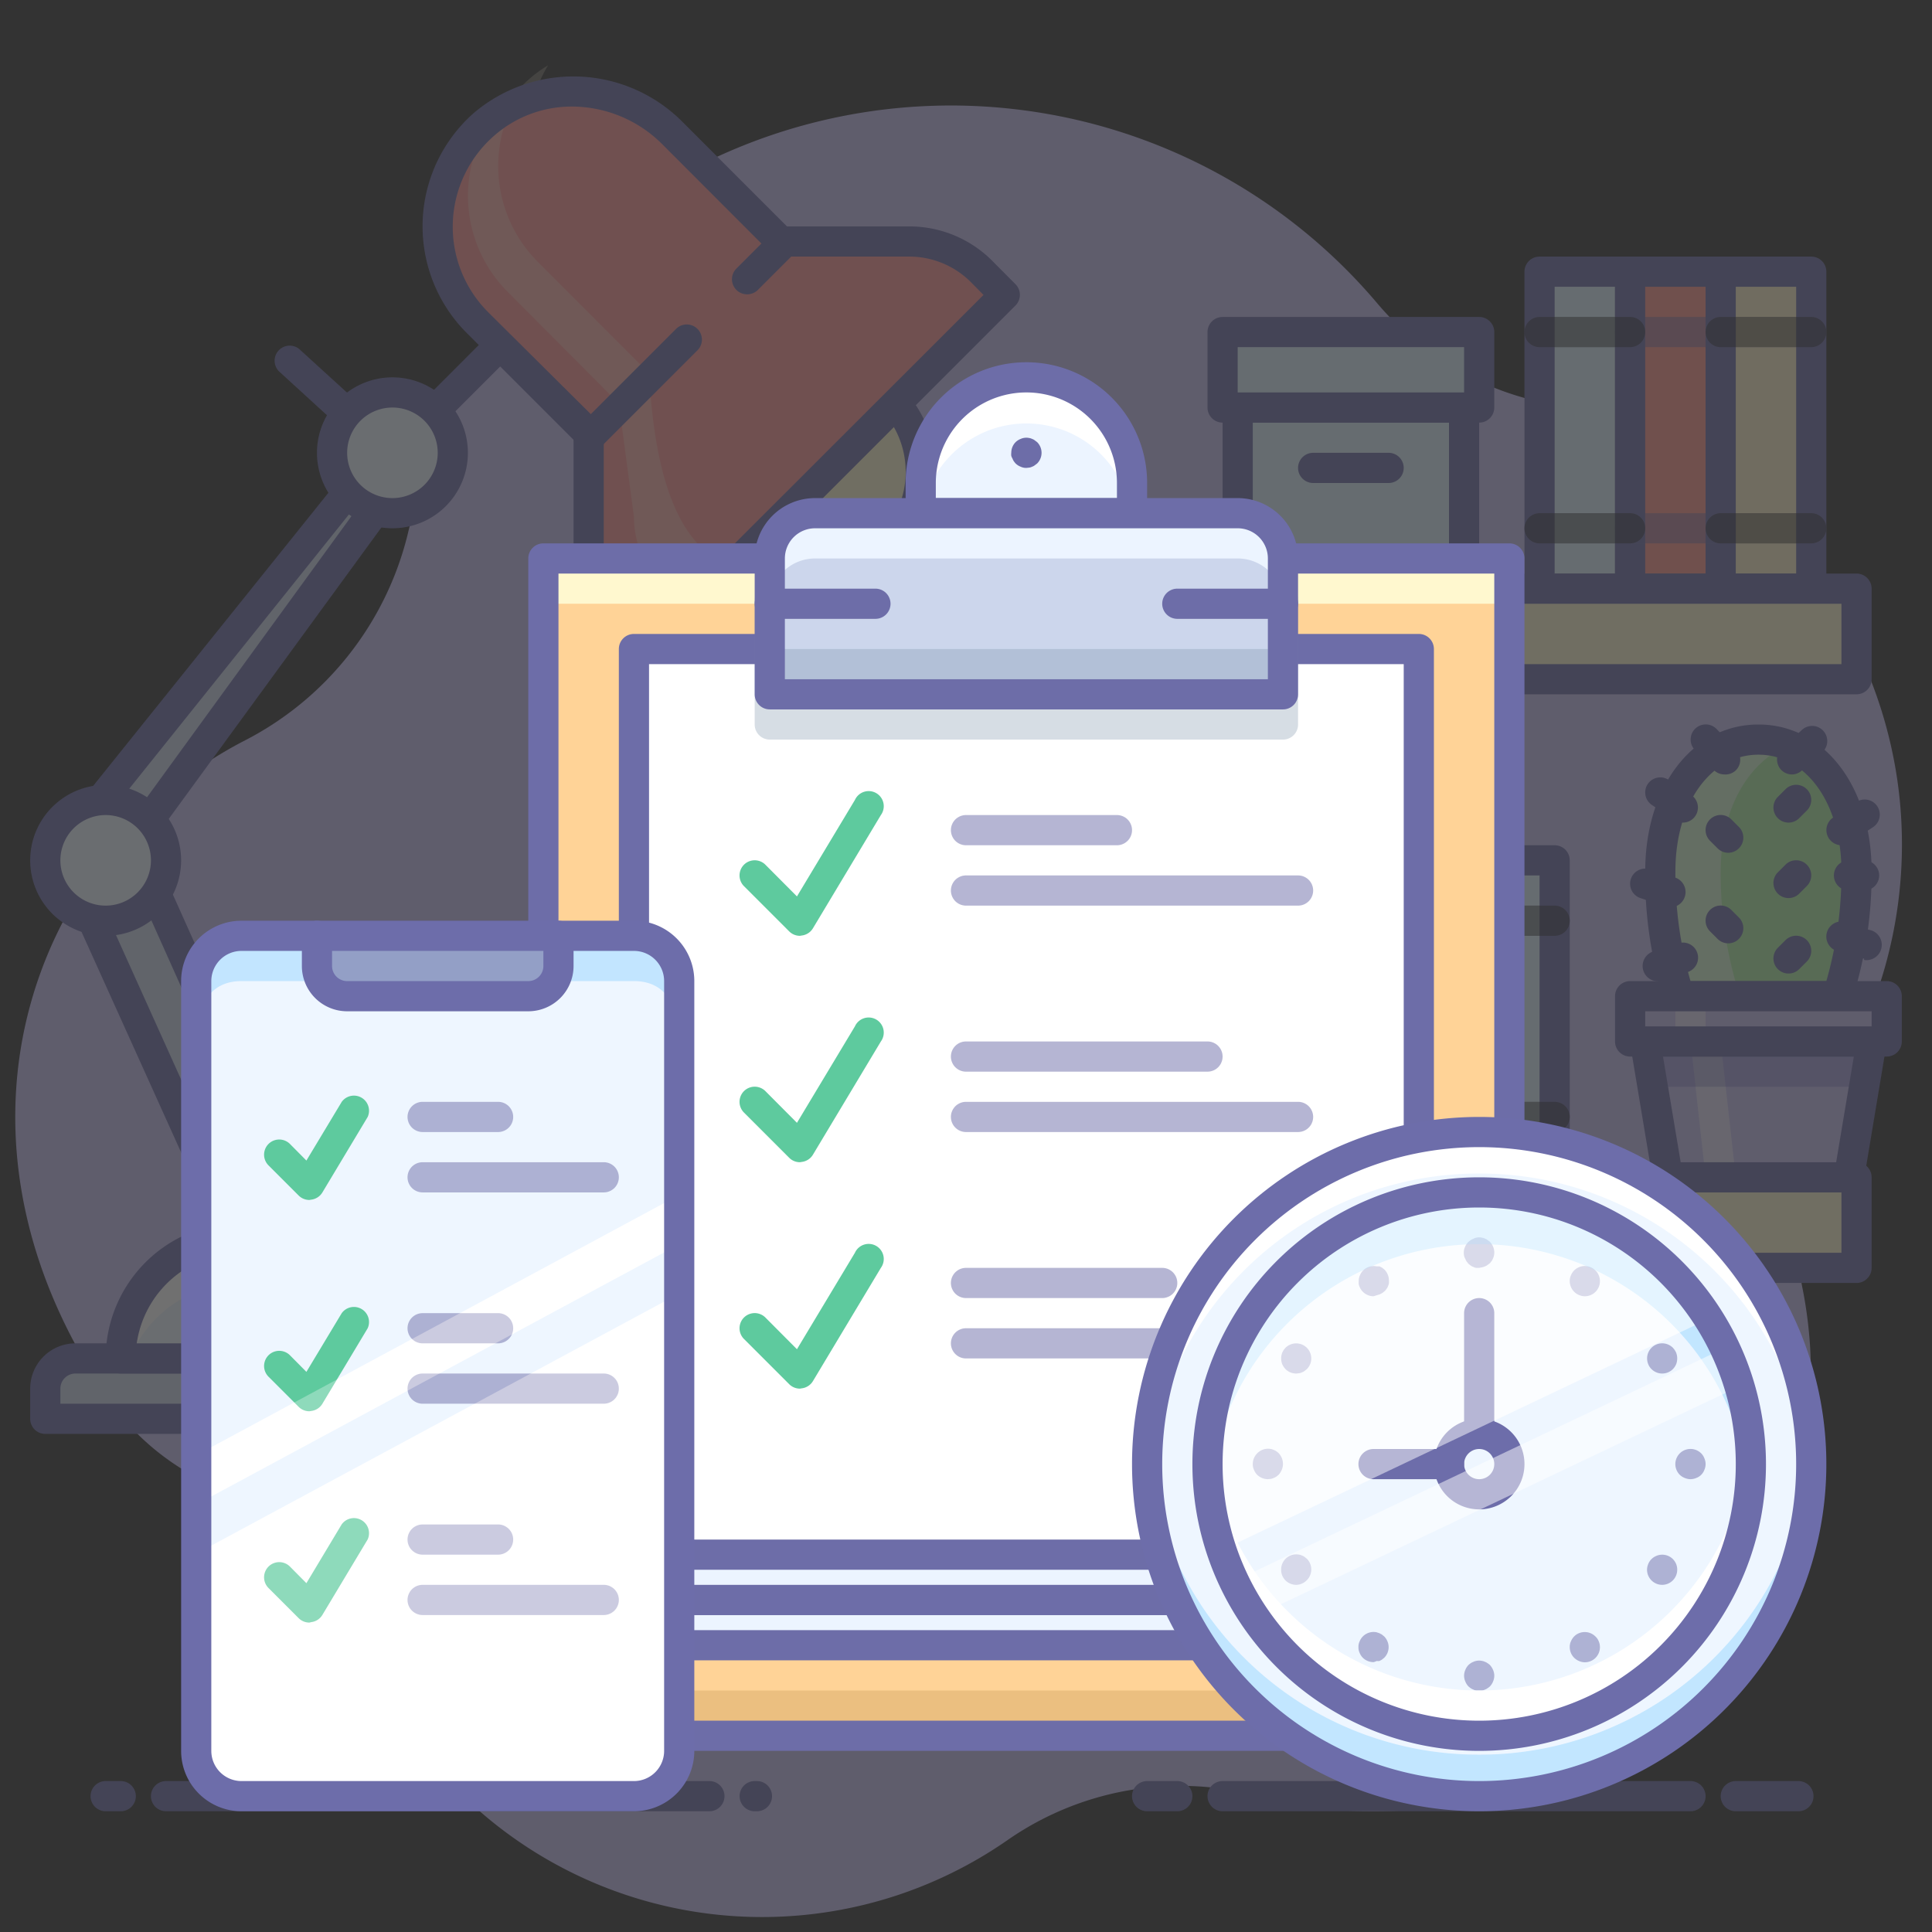 <?xml version="1.0" ?><svg data-name="011" id="_011" viewBox="0 0 128 128" xmlns="http://www.w3.org/2000/svg"><rect x="0" y="0" width="128" height="128" fill="#333333" stroke="none"/><defs><style>.cls-1,.cls-10,.cls-20,.cls-22,.cls-23,.cls-28,.cls-31{opacity:0.3;}.cls-18,.cls-2{fill:#c7bff3;}.cls-3{fill:#f0ecd3;}.cls-25,.cls-4{fill:#6d6da8;}.cls-5{fill:#fff8cf;}.cls-6{fill:#def1ff;}.cls-7{fill:#ff948a;}.cls-8{fill:#fff0ca;}.cls-9{fill:#ff9595;}.cls-10{fill:#fff7de;}.cls-11{fill:#ccd6ec;}.cls-12{fill:#ecf4ff;}.cls-13,.cls-17,.cls-19,.cls-27{fill:#fff;}.cls-14,.cls-17,.cls-19,.cls-25{opacity:0.5;}.cls-15{fill:#231f20;}.cls-16{fill:#afefa6;}.cls-18,.cls-19,.cls-20{fill-rule:evenodd;}.cls-20{fill:#554dab;}.cls-21{fill:#ffd397;}.cls-22{fill:#bd8f4c;}.cls-23{fill:#768ea6;}.cls-24{fill:#5eca9e;}.cls-26{fill:#eef6ff;}.cls-27{opacity:0.3;}.cls-28{fill:#5cbcff;}.cls-29{fill:#939fc6;}.cls-30{fill:#6d6daa;}.cls-31{fill:#5cbeff;}</style></defs><title/><g class="cls-1"><path class="cls-2" d="M125.7,51.66a30,30,0,0,0-23.51-25,19.71,19.71,0,0,1-10.93-6.55A37,37,0,0,0,27,35.44,21,21,0,0,1,16.12,49.11C2,56.47-5.14,75.57,7.77,93.5a16.59,16.59,0,0,0,6.35,4.91,20.53,20.53,0,0,1,10,10.87,28.48,28.48,0,0,0,42.62,12.64A20.05,20.05,0,0,1,83.39,119a29,29,0,0,0,36-33.8,20.08,20.08,0,0,1,2.51-14.13A29.89,29.89,0,0,0,125.7,51.66Z"/><rect class="cls-3" height="21" width="6" x="85.01" y="57"/><path class="cls-4" d="M91,79H85a1,1,0,0,1-1-1V57a1,1,0,0,1,1-1h6a1,1,0,0,1,1,1V78A1,1,0,0,1,91,79Zm-5-2h4V58H86Z"/><rect class="cls-5" height="6" width="44" x="79.01" y="78"/><path class="cls-4" d="M123,85H79a1,1,0,0,1-1-1V78a1,1,0,0,1,1-1h44a1,1,0,0,1,1,1v6A1,1,0,0,1,123,85ZM80,83h42V79H80Z"/><rect class="cls-6" height="21" width="6" x="102.01" y="18"/><path class="cls-4" d="M108,40h-6a1,1,0,0,1-1-1V18a1,1,0,0,1,1-1h6a1,1,0,0,1,1,1V39A1,1,0,0,1,108,40Zm-5-2h4V19h-4Z"/><rect class="cls-6" height="12" width="15" x="82.01" y="27"/><path class="cls-4" d="M97,40H82a1,1,0,0,1-1-1V27a1,1,0,0,1,1-1H97a1,1,0,0,1,1,1V39A1,1,0,0,1,97,40ZM83,38H96V28H83Z"/><rect class="cls-6" height="5" width="17" x="81.01" y="22"/><path class="cls-4" d="M98,28H81a1,1,0,0,1-1-1V22a1,1,0,0,1,1-1H98a1,1,0,0,1,1,1v5A1,1,0,0,1,98,28ZM82,26H97V23H82Z"/><rect class="cls-7" height="21" width="6" x="108.01" y="18"/><path class="cls-4" d="M114,40h-6a1,1,0,0,1-1-1V18a1,1,0,0,1,1-1h6a1,1,0,0,1,1,1V39A1,1,0,0,1,114,40Zm-5-2h4V19h-4Z"/><rect class="cls-6" height="21" width="6" x="97.01" y="57"/><path class="cls-4" d="M103,79H97a1,1,0,0,1-1-1V57a1,1,0,0,1,1-1h6a1,1,0,0,1,1,1V78A1,1,0,0,1,103,79Zm-5-2h4V58H98Z"/><rect class="cls-7" height="21" width="6" x="91.01" y="57"/><path class="cls-4" d="M97,79H91a1,1,0,0,1-1-1V57a1,1,0,0,1,1-1h6a1,1,0,0,1,1,1V78A1,1,0,0,1,97,79Zm-5-2h4V58H92Z"/><rect class="cls-8" height="21" width="6" x="114.01" y="18"/><path class="cls-4" d="M120,40h-6a1,1,0,0,1-1-1V18a1,1,0,0,1,1-1h6a1,1,0,0,1,1,1V39A1,1,0,0,1,120,40Zm-5-2h4V19h-4Z"/><rect class="cls-5" height="6" width="44" x="79.01" y="39"/><path class="cls-4" d="M123,46H79a1,1,0,0,1-1-1V39a1,1,0,0,1,1-1h44a1,1,0,0,1,1,1v6A1,1,0,0,1,123,46ZM80,44h42V40H80Z"/><path class="cls-4" d="M92,32H87a1,1,0,0,1,0-2h5a1,1,0,0,1,0,2Z"/><path class="cls-4" d="M47,120H11a1,1,0,0,1,0-2H47a1,1,0,0,1,0,2Z"/><path class="cls-4" d="M50.15,120H50a1,1,0,0,1,0-2h.15a1,1,0,1,1,0,2Z"/><path class="cls-4" d="M8,120H7a1,1,0,0,1,0-2H8a1,1,0,0,1,0,2Z"/><path class="cls-4" d="M112,120H81a1,1,0,0,1,0-2h31a1,1,0,0,1,0,2Z"/><path class="cls-4" d="M119.15,120H115a1,1,0,0,1,0-2h4.15a1,1,0,0,1,0,2Z"/><path class="cls-4" d="M78,120H76a1,1,0,0,1,0-2h2a1,1,0,0,1,0,2Z"/><circle class="cls-5" cx="53.98" cy="31.26" r="7"/><path class="cls-4" d="M54,39.26a8,8,0,1,1,5.66-2.34h0A8,8,0,0,1,54,39.26Zm0-14a6,6,0,1,0,4.24,10.25h0A6,6,0,0,0,54,25.26Z"/><path class="cls-9" d="M60.23,16h-8.5L44.58,8.85a9.2,9.2,0,0,0-12.51-.62,9,9,0,0,0-.43,13.13L39,28.73v8.5A6.8,6.8,0,0,0,41,42l1.55,1.55,24-24L65,18A6.8,6.8,0,0,0,60.23,16Z"/><path class="cls-10" d="M43,24.73l-7.36-7.37a9,9,0,0,1-2-9.68,7.88,7.88,0,0,0-1.34.65,9,9,0,0,0,1.33,11L41,26.73l2-2Z"/><path class="cls-10" d="M35.38,6.43a8.92,8.92,0,0,1,.93-2.1,8.14,8.14,0,0,0-1.24.9,8.94,8.94,0,0,0-1.76,2.1A8.44,8.44,0,0,1,35.38,6.43Z"/><path class="cls-10" d="M43,24.73l-2,2,1,7.5A6.8,6.8,0,0,0,44,39l1.55,1.55,3-3C45,36.38,43.38,31.74,43,24.73Z"/><path class="cls-4" d="M42.54,44.58h0a1,1,0,0,1-.71-.3l-1.55-1.54A7.75,7.75,0,0,1,38,37.23V29.14l-7.07-7.07a10,10,0,0,1,.48-14.6,10.19,10.19,0,0,1,13.88.68L52.14,15h8.09a7.75,7.75,0,0,1,5.51,2.28l1.54,1.55a1,1,0,0,1,0,1.41l-24,24A1,1,0,0,1,42.54,44.58ZM37.89,7.06A7.78,7.78,0,0,0,32.73,9a8,8,0,0,0-.39,11.68L39.71,28a1,1,0,0,1,.29.71v8.5a5.77,5.77,0,0,0,1.7,4.1l.84.83L65.16,19.54l-.83-.84a5.77,5.77,0,0,0-4.1-1.7h-8.5a1,1,0,0,1-.71-.29L43.88,9.56A8.48,8.48,0,0,0,37.89,7.06Z"/><path class="cls-4" d="M49.5,19.5a1,1,0,0,1-.71-.29,1,1,0,0,1,0-1.42l2.5-2.5a1,1,0,0,1,1.42,1.42l-2.5,2.5A1,1,0,0,1,49.5,19.5Z"/><path class="cls-4" d="M39,30a1,1,0,0,1-.71-.29,1,1,0,0,1,0-1.42l6.5-6.5a1,1,0,0,1,1.42,1.42l-6.5,6.5A1,1,0,0,1,39,30Z"/><path class="cls-4" d="M29,28a1,1,0,0,1-.71-.29,1,1,0,0,1,0-1.42l4-4a1,1,0,0,1,1.42,1.42l-4,4A1,1,0,0,1,29,28Z"/><polygon class="cls-11" points="8.69 55.53 21 83 17 85 4.41 57.12 8.69 55.53"/><path class="cls-4" d="M17,86a1,1,0,0,1-.34-.06,1,1,0,0,1-.57-.53L3.5,57.53a1,1,0,0,1,0-.8.94.94,0,0,1,.57-.55L8.34,54.6a1,1,0,0,1,1.26.53L21.91,82.59a1,1,0,0,1-.46,1.3l-4,2A1,1,0,0,1,17,86ZM5.76,57.68l11.72,26,2.21-1.11L8.16,56.8Z"/><path class="cls-11" d="M5,90H33a2,2,0,0,1,2,2v2a0,0,0,0,1,0,0H3a0,0,0,0,1,0,0V92A2,2,0,0,1,5,90Z"/><path class="cls-4" d="M35,95H3a1,1,0,0,1-1-1V92a3,3,0,0,1,3-3H33a3,3,0,0,1,3,3v2A1,1,0,0,1,35,95ZM4,93H34V92a1,1,0,0,0-1-1H5a1,1,0,0,0-1,1Z"/><path class="cls-12" d="M28,90H8a8,8,0,0,1,8-8h6a8,8,0,0,1,8,8Z"/><path class="cls-13" d="M16,85h6a8,8,0,0,1,7.41,5H30a8,8,0,0,0-8-8H16a8,8,0,0,0-8,8h.59A8,8,0,0,1,16,85Z"/><path class="cls-4" d="M28,91H8a1,1,0,0,1-1-1,9,9,0,0,1,9-9h6a9,9,0,0,1,9,9,1,1,0,0,1-1,1ZM9.06,89H28.92A7,7,0,0,0,22,83H16A7,7,0,0,0,9.06,89Z"/><polygon class="cls-11" points="26.01 32.23 9.03 55.53 5.28 54.79 24.39 30.97 26.01 32.23"/><path class="cls-4" d="M9,56.53H8.84l-3.75-.75a1,1,0,0,1-.75-.63,1,1,0,0,1,.16-1L23.61,30.34A1,1,0,0,1,25,30.18l1.62,1.26a1,1,0,0,1,.2,1.38l-17,23.3A1,1,0,0,1,9,56.53Zm-1.94-2.4,1.51.3,16-22-.08-.06Z"/><circle class="cls-12" cx="7" cy="57" r="4"/><path class="cls-4" d="M7,62a5,5,0,1,1,5-5A5,5,0,0,1,7,62Zm0-8a3,3,0,1,0,3,3A3,3,0,0,0,7,54Z"/><path class="cls-4" d="M22.88,28.25A1,1,0,0,1,22.2,28l-3.72-3.4a1,1,0,0,1,1.34-1.48l3.73,3.4a1,1,0,0,1,.06,1.41A1,1,0,0,1,22.88,28.25Z"/><path class="cls-4" d="M19,88a1,1,0,0,1-1-1V86a1,1,0,0,1,2,0v1A1,1,0,0,1,19,88Z"/><circle class="cls-12" cx="26" cy="30" r="4"/><path class="cls-4" d="M26,35a5,5,0,1,1,5-5A5,5,0,0,1,26,35Zm0-8a3,3,0,1,0,3,3A3,3,0,0,0,26,27Z"/><g class="cls-14"><path class="cls-4" d="M114,23h-6a1,1,0,0,1,0-2h6a1,1,0,0,1,0,2Z"/><path class="cls-4" d="M114,36h-6a1,1,0,0,1,0-2h6a1,1,0,0,1,0,2Z"/></g><g class="cls-14"><path class="cls-4" d="M120,23h-6a1,1,0,0,1,0-2h6a1,1,0,0,1,0,2Z"/><path class="cls-4" d="M120,36h-6a1,1,0,0,1,0-2h6a1,1,0,0,1,0,2Z"/><path class="cls-15" d="M120,23h-6a1,1,0,0,1,0-2h6a1,1,0,0,1,0,2Z"/><path class="cls-15" d="M120,36h-6a1,1,0,0,1,0-2h6a1,1,0,0,1,0,2Z"/></g><g class="cls-14"><path class="cls-4" d="M108,23h-6a1,1,0,0,1,0-2h6a1,1,0,0,1,0,2Z"/><path class="cls-4" d="M108,36h-6a1,1,0,0,1,0-2h6a1,1,0,0,1,0,2Z"/><path class="cls-15" d="M108,23h-6a1,1,0,0,1,0-2h6a1,1,0,0,1,0,2Z"/><path class="cls-15" d="M108,36h-6a1,1,0,0,1,0-2h6a1,1,0,0,1,0,2Z"/></g><g class="cls-14"><path class="cls-4" d="M97,62H91a1,1,0,0,1,0-2h6a1,1,0,0,1,0,2Z"/><path class="cls-4" d="M97,75H91a1,1,0,0,1,0-2h6a1,1,0,0,1,0,2Z"/></g><g class="cls-14"><path class="cls-4" d="M103,62H97a1,1,0,0,1,0-2h6a1,1,0,0,1,0,2Z"/><path class="cls-4" d="M103,75H97a1,1,0,0,1,0-2h6a1,1,0,0,1,0,2Z"/><path class="cls-15" d="M103,62H97a1,1,0,0,1,0-2h6a1,1,0,0,1,0,2Z"/><path class="cls-15" d="M103,75H97a1,1,0,0,1,0-2h6a1,1,0,0,1,0,2Z"/></g><g class="cls-14"><path class="cls-4" d="M91,62H85a1,1,0,0,1,0-2h6a1,1,0,0,1,0,2Z"/><path class="cls-4" d="M91,75H85a1,1,0,0,1,0-2h6a1,1,0,0,1,0,2Z"/><path class="cls-15" d="M91,62H85a1,1,0,0,1,0-2h6a1,1,0,0,1,0,2Z"/><path class="cls-15" d="M91,75H85a1,1,0,0,1,0-2h6a1,1,0,0,1,0,2Z"/></g><path class="cls-16" d="M121.73,66A26.48,26.48,0,0,0,123,57.73c0-5.29-2.91-8.73-6.5-8.73s-6.5,3.5-6.5,8.73A26.48,26.48,0,0,0,111.27,66Z"/><path class="cls-17" d="M118.51,49.38a5.48,5.48,0,0,0-2-.38c-3.59,0-6.5,3.5-6.5,8.73A26.48,26.48,0,0,0,111.27,66h4A26.48,26.48,0,0,1,114,57.73C114,53.51,115.89,50.42,118.51,49.38Z"/><path class="cls-4" d="M121.73,67H111.27a1,1,0,0,1-1-.68A27.44,27.44,0,0,1,109,57.73c0-5.64,3.15-9.73,7.5-9.73s7.5,4.09,7.5,9.73a27.44,27.44,0,0,1-1.32,8.59A1,1,0,0,1,121.73,67ZM112,65h9a25.91,25.91,0,0,0,1-7.27c0-4.48-2.31-7.73-5.5-7.73s-5.5,3.25-5.5,7.73A25.91,25.91,0,0,0,112,65Z"/><path class="cls-4" d="M111.5,54.5a1.07,1.07,0,0,1-.56-.17l-1.5-1a1,1,0,0,1-.27-1.39,1,1,0,0,1,1.38-.27l1.5,1a1,1,0,0,1-.55,1.83Z"/><path class="cls-4" d="M114.25,51.31a1,1,0,0,1-.73-.32l-1.24-1.31a1,1,0,0,1,1.46-1.37L115,49.62a1,1,0,0,1,0,1.42A1,1,0,0,1,114.25,51.31Z"/><path class="cls-4" d="M118.75,51.31A1,1,0,0,1,118,51a1,1,0,0,1,.06-1.42l1.32-1.22a1,1,0,1,1,1.36,1.47L119.43,51A1,1,0,0,1,118.75,51.31Z"/><path class="cls-4" d="M110.5,60a1.19,1.19,0,0,1-.32,0l-1.5-.5a1,1,0,0,1,.64-1.9l1.5.5a1,1,0,0,1-.32,2Z"/><path class="cls-4" d="M110,65a1,1,0,0,1-.32-2l1.5-.5a1,1,0,0,1,.64,1.9l-1.5.5A1.25,1.25,0,0,1,110,65Z"/><path class="cls-4" d="M122,56a1,1,0,0,1-.83-.45,1,1,0,0,1,.27-1.38l1.5-1a1,1,0,1,1,1.11,1.66l-1.5,1A1,1,0,0,1,122,56Z"/><path class="cls-4" d="M123.5,59h-1a1,1,0,0,1,0-2h1a1,1,0,0,1,0,2Z"/><path class="cls-4" d="M114.5,62.5a1,1,0,0,1-.71-.3l-.5-.5a1,1,0,0,1,0-1.41,1,1,0,0,1,1.42,0l.5.5a1,1,0,0,1,0,1.41A1,1,0,0,1,114.5,62.5Z"/><path class="cls-4" d="M114.5,56.5a1,1,0,0,1-.71-.3l-.5-.5a1,1,0,0,1,0-1.41,1,1,0,0,1,1.42,0l.5.5a1,1,0,0,1,0,1.41A1,1,0,0,1,114.5,56.5Z"/><path class="cls-4" d="M118.5,59.5a1,1,0,0,1-.71-1.71l.5-.5a1,1,0,0,1,1.42,0,1,1,0,0,1,0,1.41l-.5.5A1,1,0,0,1,118.5,59.5Z"/><path class="cls-4" d="M118.5,54.5a1,1,0,0,1-.71-1.71l.5-.5a1,1,0,0,1,1.42,0,1,1,0,0,1,0,1.41l-.5.5A1,1,0,0,1,118.5,54.5Z"/><path class="cls-4" d="M118.5,64.5a1,1,0,0,1-.71-1.71l.5-.5a1,1,0,0,1,1.42,0,1,1,0,0,1,0,1.41l-.5.5A1,1,0,0,1,118.5,64.5Z"/><path class="cls-4" d="M123.5,63.5a1.19,1.19,0,0,1-.32,0l-1.5-.5a1,1,0,0,1,.64-1.9l1.5.5a1,1,0,0,1-.32,2Z"/><polygon class="cls-18" points="122.5 78 110.5 78 109 69 124 69 122.5 78"/><polygon class="cls-19" points="115 78 113 78 112 69 114 69 115 78"/><polygon class="cls-20" points="123.5 72 124 69 109 69 109.5 72 123.5 72"/><path class="cls-4" d="M122.5,79h-12a1,1,0,0,1-1-.84l-1.5-9A1,1,0,0,1,109,68h15a1,1,0,0,1,.76.35,1,1,0,0,1,.23.81l-1.5,9A1,1,0,0,1,122.5,79Zm-11.15-2h10.3l1.17-7H110.18Z"/><rect class="cls-2" height="3" width="17" x="108" y="66"/><rect class="cls-17" height="3" width="2" x="111" y="66"/><path class="cls-4" d="M125,70H108a1,1,0,0,1-1-1V66a1,1,0,0,1,1-1h17a1,1,0,0,1,1,1v3A1,1,0,0,1,125,70Zm-16-2h15V67H109Z"/></g><polygon class="cls-21" points="52 37 36 37 36 115 100 115 100 37 85 37 52 37"/><polygon class="cls-5" points="52 37 36 37 36 40 100 40 100 37 85 37 52 37"/><rect class="cls-22" height="3" width="64" x="36" y="112"/><rect class="cls-12" height="3" width="52" x="42" y="106"/><path class="cls-4" d="M94,110H42a1,1,0,0,1-1-1v-3a1,1,0,0,1,1-1H94a1,1,0,0,1,1,1v3A1,1,0,0,1,94,110Zm-51-2H93v-1H43Z"/><rect class="cls-12" height="11" width="52" x="42" y="95"/><path class="cls-4" d="M94,107H42a1,1,0,0,1-1-1V95a1,1,0,0,1,1-1H94a1,1,0,0,1,1,1v11A1,1,0,0,1,94,107Zm-51-2H93V96H43Z"/><polygon class="cls-13" points="42 43 42 103 86 103 94 95 94 43 42 43"/><path class="cls-4" d="M86,104H42a1,1,0,0,1-1-1V43a1,1,0,0,1,1-1H94a1,1,0,0,1,1,1V95a1.05,1.05,0,0,1-.29.71l-8,8A1,1,0,0,1,86,104Zm-43-2H85.59L93,94.59V44H43Z"/><path class="cls-12" d="M61,32v2H75V32a7,7,0,0,0-7-7h0A7,7,0,0,0,61,32Z"/><path class="cls-13" d="M68,25a7,7,0,0,0-7,7v2h.08a7,7,0,0,1,13.84,0H75V32A7,7,0,0,0,68,25Z"/><path class="cls-4" d="M75,35H61a1,1,0,0,1-1-1V32a8,8,0,0,1,16,0v2A1,1,0,0,1,75,35ZM62,33H74V32a6,6,0,0,0-12,0Z"/><path class="cls-4" d="M100,116H36a1,1,0,0,1-1-1V37a1,1,0,0,1,1-1h64a1,1,0,0,1,1,1v78A1,1,0,0,1,100,116Zm-63-2H99V38H37Z"/><path class="cls-23" d="M82,36H54a4,4,0,0,0-4,4v8a1,1,0,0,0,1,1H85a1,1,0,0,0,1-1V40A4,4,0,0,0,82,36Z"/><path class="cls-11" d="M85,37a3,3,0,0,0-3-3H54a3,3,0,0,0-3,3v9H85Z"/><rect class="cls-23" height="3" width="34" x="51" y="43"/><path class="cls-12" d="M82,34H54a3,3,0,0,0-3,3v3a3,3,0,0,1,3-3H82a3,3,0,0,1,3,3V37A3,3,0,0,0,82,34Z"/><path class="cls-4" d="M58,41H51a1,1,0,0,1,0-2h7a1,1,0,0,1,0,2Z"/><path class="cls-4" d="M85,41H78a1,1,0,0,1,0-2h7a1,1,0,0,1,0,2Z"/><path class="cls-4" d="M85,47H51a1,1,0,0,1-1-1V37a4,4,0,0,1,4-4H82a4,4,0,0,1,4,4v9A1,1,0,0,1,85,47ZM52,45H84V37a2,2,0,0,0-2-2H54a2,2,0,0,0-2,2Z"/><path class="cls-4" d="M68,31a.84.84,0,0,1-.38-.08,1,1,0,0,1-.33-.21,1.58,1.58,0,0,1-.12-.15.76.76,0,0,1-.09-.18A.64.64,0,0,1,67,30.2a.68.68,0,0,1,0-.2,1,1,0,0,1,.29-.71,1,1,0,0,1,.33-.21.93.93,0,0,1,.57-.06.6.6,0,0,1,.19.06.56.56,0,0,1,.17.09l.16.12a1,1,0,0,1,0,1.42l-.16.12a.56.56,0,0,1-.17.09.6.6,0,0,1-.19.06Z"/><polygon class="cls-12" points="86 103 86 95 94 95 86 103"/><path class="cls-4" d="M86,104a.84.84,0,0,1-.38-.08A1,1,0,0,1,85,103V95a1,1,0,0,1,1-1h8a1,1,0,0,1,.92.62,1,1,0,0,1-.21,1.09l-8,8A1,1,0,0,1,86,104Zm1-8v4.59L91.59,96Z"/><path class="cls-24" d="M53,62a1,1,0,0,1-.71-.29l-3-3a1,1,0,0,1,1.42-1.42l2.09,2.1L56.64,53a1,1,0,1,1,1.72,1l-4.5,7.5a1,1,0,0,1-.74.48Z"/><path class="cls-25" d="M86,60H64a1,1,0,0,1,0-2H86a1,1,0,0,1,0,2Z"/><path class="cls-25" d="M74,56H64a1,1,0,0,1,0-2H74a1,1,0,0,1,0,2Z"/><path class="cls-25" d="M80,71H64a1,1,0,0,1,0-2H80a1,1,0,0,1,0,2Z"/><path class="cls-25" d="M77,86H64a1,1,0,0,1,0-2H77a1,1,0,0,1,0,2Z"/><path class="cls-24" d="M53,77a1,1,0,0,1-.71-.29l-3-3a1,1,0,0,1,1.42-1.42l2.09,2.1L56.64,68a1,1,0,1,1,1.72,1l-4.5,7.5a1,1,0,0,1-.74.48Z"/><path class="cls-25" d="M86,75H64a1,1,0,0,1,0-2H86a1,1,0,0,1,0,2Z"/><path class="cls-24" d="M53,92a1,1,0,0,1-.71-.29l-3-3a1,1,0,0,1,1.42-1.42l2.09,2.1L56.64,83a1,1,0,1,1,1.72,1l-4.5,7.5a1,1,0,0,1-.74.48Z"/><path class="cls-25" d="M86,90H64a1,1,0,0,1,0-2H86a1,1,0,0,1,0,2Z"/><rect class="cls-26" height="57" rx="3" ry="3" width="32" x="13" y="62"/><path class="cls-13" d="M16,119H42a3,3,0,0,0,3-3V85.7L13,102.94V116A3,3,0,0,0,16,119Z"/><polygon class="cls-13" points="13 96.42 13 99.68 45.01 82.43 45 79.17 13 96.42"/><path class="cls-24" d="M20.5,79.5a1,1,0,0,1-.71-.29l-2-2a1,1,0,0,1,1.42-1.42l1.09,1.1L22.64,73a1,1,0,0,1,1.72,1l-3,5a1,1,0,0,1-.74.48Z"/><path class="cls-25" d="M40,79H28a1,1,0,0,1,0-2H40a1,1,0,0,1,0,2Z"/><path class="cls-25" d="M33,75H28a1,1,0,0,1,0-2h5a1,1,0,0,1,0,2Z"/><path class="cls-24" d="M20.5,93.5a1,1,0,0,1-.71-.29l-2-2a1,1,0,0,1,1.42-1.42l1.09,1.1L22.64,87a1,1,0,0,1,1.72,1l-3,5a1,1,0,0,1-.74.48Z"/><path class="cls-25" d="M40,93H28a1,1,0,0,1,0-2H40a1,1,0,0,1,0,2Z"/><path class="cls-25" d="M33,89H28a1,1,0,0,1,0-2h5a1,1,0,0,1,0,2Z"/><path class="cls-24" d="M20.5,107.5a1,1,0,0,1-.71-.29l-2-2a1,1,0,0,1,1.42-1.42l1.09,1.1,2.34-3.9a1,1,0,0,1,1.72,1l-3,5a1,1,0,0,1-.74.48Z"/><path class="cls-25" d="M40,107H28a1,1,0,0,1,0-2H40a1,1,0,0,1,0,2Z"/><path class="cls-25" d="M33,103H28a1,1,0,0,1,0-2h5a1,1,0,0,1,0,2Z"/><path class="cls-27" d="M16,119H42a3,3,0,0,0,3-3V85.7L13,102.94V116A3,3,0,0,0,16,119Z"/><polygon class="cls-27" points="13 96.42 13 99.68 45.01 82.43 45 79.17 13 96.42"/><path class="cls-13" d="M42,116H16c-2.21,0-3-1.79-3-4v4a3,3,0,0,0,3,3H42a3,3,0,0,0,3-3v-4C45,114.21,44.21,116,42,116Z"/><path class="cls-28" d="M42,62H16a3,3,0,0,0-3,3v4c0-2.21.79-4,3-4H42c2.21,0,3,1.79,3,4V65A3,3,0,0,0,42,62Z"/><path class="cls-29" d="M37,62v2a2,2,0,0,1-2,2H23a2,2,0,0,1-2-2V62Z"/><path class="cls-30" d="M42,120H16a4,4,0,0,1-4-4V65a4,4,0,0,1,4-4H42a4,4,0,0,1,4,4v51A4,4,0,0,1,42,120ZM16,63a2,2,0,0,0-2,2v51a2,2,0,0,0,2,2H42a2,2,0,0,0,2-2V65a2,2,0,0,0-2-2Z"/><path class="cls-30" d="M35,67H23a3,3,0,0,1-3-3V62a1,1,0,0,1,2,0v2a1,1,0,0,0,1,1H35a1,1,0,0,0,1-1V62a1,1,0,0,1,2,0v2A3,3,0,0,1,35,67Z"/><circle class="cls-26" cx="98" cy="97" r="22"/><path class="cls-13" d="M98,77.75a22,22,0,0,1,22,20.63c0-.46,0-.92,0-1.38a22,22,0,0,0-44,0c0,.46,0,.92,0,1.38A22,22,0,0,1,98,77.75Z"/><path class="cls-31" d="M98,116.25a22,22,0,0,1-22-20.63c0,.46,0,.92,0,1.38a22,22,0,0,0,44,0c0-.46,0-.92,0-1.38A22,22,0,0,1,98,116.25Z"/><path class="cls-30" d="M98,120a23,23,0,1,1,23-23A23,23,0,0,1,98,120Zm0-44a21,21,0,1,0,21,21A21,21,0,0,0,98,76Z"/><circle class="cls-26" cx="98" cy="97" r="18"/><path class="cls-17" d="M98,79a18,18,0,0,0-17.06,23.7l32.25-15.32A18,18,0,0,0,98,79Z"/><path class="cls-30" d="M98,100a3,3,0,1,1,3-3A3,3,0,0,1,98,100Zm0-4a1,1,0,1,0,1,1A1,1,0,0,0,98,96Z"/><path class="cls-30" d="M98,96a1,1,0,0,1-1-1V87a1,1,0,0,1,2,0v8A1,1,0,0,1,98,96Z"/><path class="cls-30" d="M96,98H91a1,1,0,0,1,0-2h5a1,1,0,0,1,0,2Z"/><g class="cls-14"><path class="cls-30" d="M98,84l-.2,0a.64.64,0,0,1-.18-.06.76.76,0,0,1-.18-.09l-.15-.12-.12-.15a.76.76,0,0,1-.09-.18A.64.64,0,0,1,97,83.2a1,1,0,0,1,0-.4.64.64,0,0,1,.06-.18.76.76,0,0,1,.09-.18l.12-.15.15-.12a.76.76,0,0,1,.18-.09A.64.64,0,0,1,97.8,82a.86.86,0,0,1,.39,0,.6.6,0,0,1,.19.06.56.56,0,0,1,.17.09l.16.12.12.15a.76.76,0,0,1,.09.18.64.64,0,0,1,.06.18,1,1,0,0,1,0,.4.64.64,0,0,1-.06.18.76.76,0,0,1-.09.18l-.12.15-.16.12a.56.56,0,0,1-.17.09.6.6,0,0,1-.19.06Z"/><path class="cls-30" d="M98,112l-.2,0a.64.64,0,0,1-.18-.06.76.76,0,0,1-.18-.09,1.58,1.58,0,0,1-.15-.12,1,1,0,0,1-.21-.33.94.94,0,0,1,0-.76,1,1,0,0,1,.21-.33,1.58,1.58,0,0,1,.15-.12.76.76,0,0,1,.18-.09.64.64,0,0,1,.18-.06.86.86,0,0,1,.39,0,.6.6,0,0,1,.19.06.56.56,0,0,1,.17.09,1,1,0,0,1,.16.12,1.15,1.15,0,0,1,.21.33.94.94,0,0,1,0,.76,1,1,0,0,1-.21.33,1,1,0,0,1-.16.12.56.56,0,0,1-.17.09.6.6,0,0,1-.19.06Z"/><path class="cls-30" d="M84,98a1.05,1.05,0,0,1-.71-.29,1,1,0,0,1-.21-.33A.84.84,0,0,1,83,97a1,1,0,0,1,.29-.71A1,1,0,0,1,84.2,96a.64.64,0,0,1,.18.06.76.76,0,0,1,.18.09,1.58,1.58,0,0,1,.15.12A1.05,1.05,0,0,1,85,97a1,1,0,0,1-.08.38,1.15,1.15,0,0,1-.21.33l-.15.12a.76.76,0,0,1-.18.09.64.64,0,0,1-.18.06Z"/><path class="cls-30" d="M112,98a1,1,0,0,1-.38-.08,1,1,0,0,1-.33-.21,1,1,0,0,1,1.42-1.42.93.93,0,0,1,.21.33.94.94,0,0,1,0,.76.9.9,0,0,1-.54.54A1,1,0,0,1,112,98Z"/><path class="cls-30" d="M91,85.88a1,1,0,0,1-.71-.3.61.61,0,0,1-.12-.15.56.56,0,0,1-.09-.17.6.6,0,0,1-.06-.19,1.23,1.23,0,0,1,0-.19.88.88,0,0,1,.08-.39,1,1,0,0,1,.21-.32,1,1,0,0,1,.9-.27l.19,0,.17.09.16.13a1,1,0,0,1,.21.32,1,1,0,0,1,.08.39,1.23,1.23,0,0,1,0,.19.7.7,0,0,1-.06.19.56.56,0,0,1-.09.17,1,1,0,0,1-.12.15l-.16.13-.17.09-.19.06Z"/><path class="cls-30" d="M105,110.13a1,1,0,0,1-.38-.08,1.06,1.06,0,0,1-.33-.22,1,1,0,0,1-.29-.7.85.85,0,0,1,.08-.39,1,1,0,0,1,.21-.32.91.91,0,0,1,.33-.22,1,1,0,0,1,1.08.22.87.87,0,0,1,.22.32,1,1,0,0,1,.08.39,1,1,0,0,1-1,1Z"/><path class="cls-30" d="M85.88,105a1,1,0,0,1-.39-.08,1,1,0,0,1-.32-.21,1.06,1.06,0,0,1-.22-.33,1,1,0,0,1-.07-.38,1,1,0,0,1,1.19-1,.6.6,0,0,1,.19.06.56.56,0,0,1,.17.09l.15.12a1,1,0,0,1,.22,1.09.91.91,0,0,1-.22.33A1,1,0,0,1,85.88,105Z"/><path class="cls-30" d="M110.12,91a1,1,0,0,1-.7-.29.91.91,0,0,1-.22-.33,1,1,0,0,1,1.63-1.09,1.19,1.19,0,0,1,.22.33,1.07,1.07,0,0,1,0,.76,1.06,1.06,0,0,1-.22.33A1,1,0,0,1,110.12,91Z"/><path class="cls-30" d="M85.88,91a1,1,0,0,1-.71-.29,1.19,1.19,0,0,1-.22-.33,1.07,1.07,0,0,1,0-.76,1.19,1.19,0,0,1,.22-.33,1,1,0,0,1,.32-.21,1,1,0,0,1,1.31.54,1,1,0,0,1-.22,1.09l-.15.12a.56.56,0,0,1-.17.09.6.6,0,0,1-.19.06Z"/><path class="cls-30" d="M110.12,105a1,1,0,0,1-.7-.29,1,1,0,0,1-.3-.71,1,1,0,0,1,.08-.38.91.91,0,0,1,.22-.33,1,1,0,0,1,.32-.21,1,1,0,0,1,1.09.21,1.06,1.06,0,0,1,.22.33,1,1,0,0,1,.07.38,1,1,0,0,1-1,1Z"/><path class="cls-30" d="M91,110.12a1,1,0,0,1-.71-.29,1,1,0,0,1-.21-.32.87.87,0,0,1-.08-.38.85.85,0,0,1,.08-.39,1,1,0,0,1,.21-.32,1,1,0,0,1,.9-.28l.19.06.17.09.16.13a1,1,0,0,1,.21.32,1,1,0,0,1,.08.39,1,1,0,0,1-.29.7l-.16.13-.17.09-.19,0A.62.62,0,0,1,91,110.12Z"/><path class="cls-30" d="M105,85.88a1,1,0,0,1-.38-.08.91.91,0,0,1-.33-.22,1,1,0,0,1-.29-.7.88.88,0,0,1,.08-.39,1,1,0,0,1,.21-.32,1.06,1.06,0,0,1,.33-.22,1,1,0,0,1,1.08.22.87.87,0,0,1,.22.32,1,1,0,0,1,.08.39,1,1,0,0,1-1,1Z"/></g><path class="cls-13" d="M98,112A18,18,0,0,1,80.08,95.5,14.91,14.91,0,0,0,80,97a18,18,0,0,0,36,0,14.91,14.91,0,0,0-.08-1.5A18,18,0,0,1,98,112Z"/><path class="cls-31" d="M98,82.43a18,18,0,0,0-17.91,16.2C80,98.09,80,97.55,80,97a18,18,0,0,1,36,0c0,.55,0,1.09-.09,1.63A18,18,0,0,0,98,82.43Z"/><path class="cls-17" d="M98,79a18,18,0,0,0-17.06,23.7l32.25-15.32A18,18,0,0,0,98,79Z"/><path class="cls-17" d="M83.11,107.12l32.13-15.27a17.64,17.64,0,0,0-1-2.53L81.77,104.75A19,19,0,0,0,83.11,107.12Z"/><path class="cls-30" d="M98,116a19,19,0,1,1,19-19A19,19,0,0,1,98,116Zm0-36a17,17,0,1,0,17,17A17,17,0,0,0,98,80Z"/></svg>